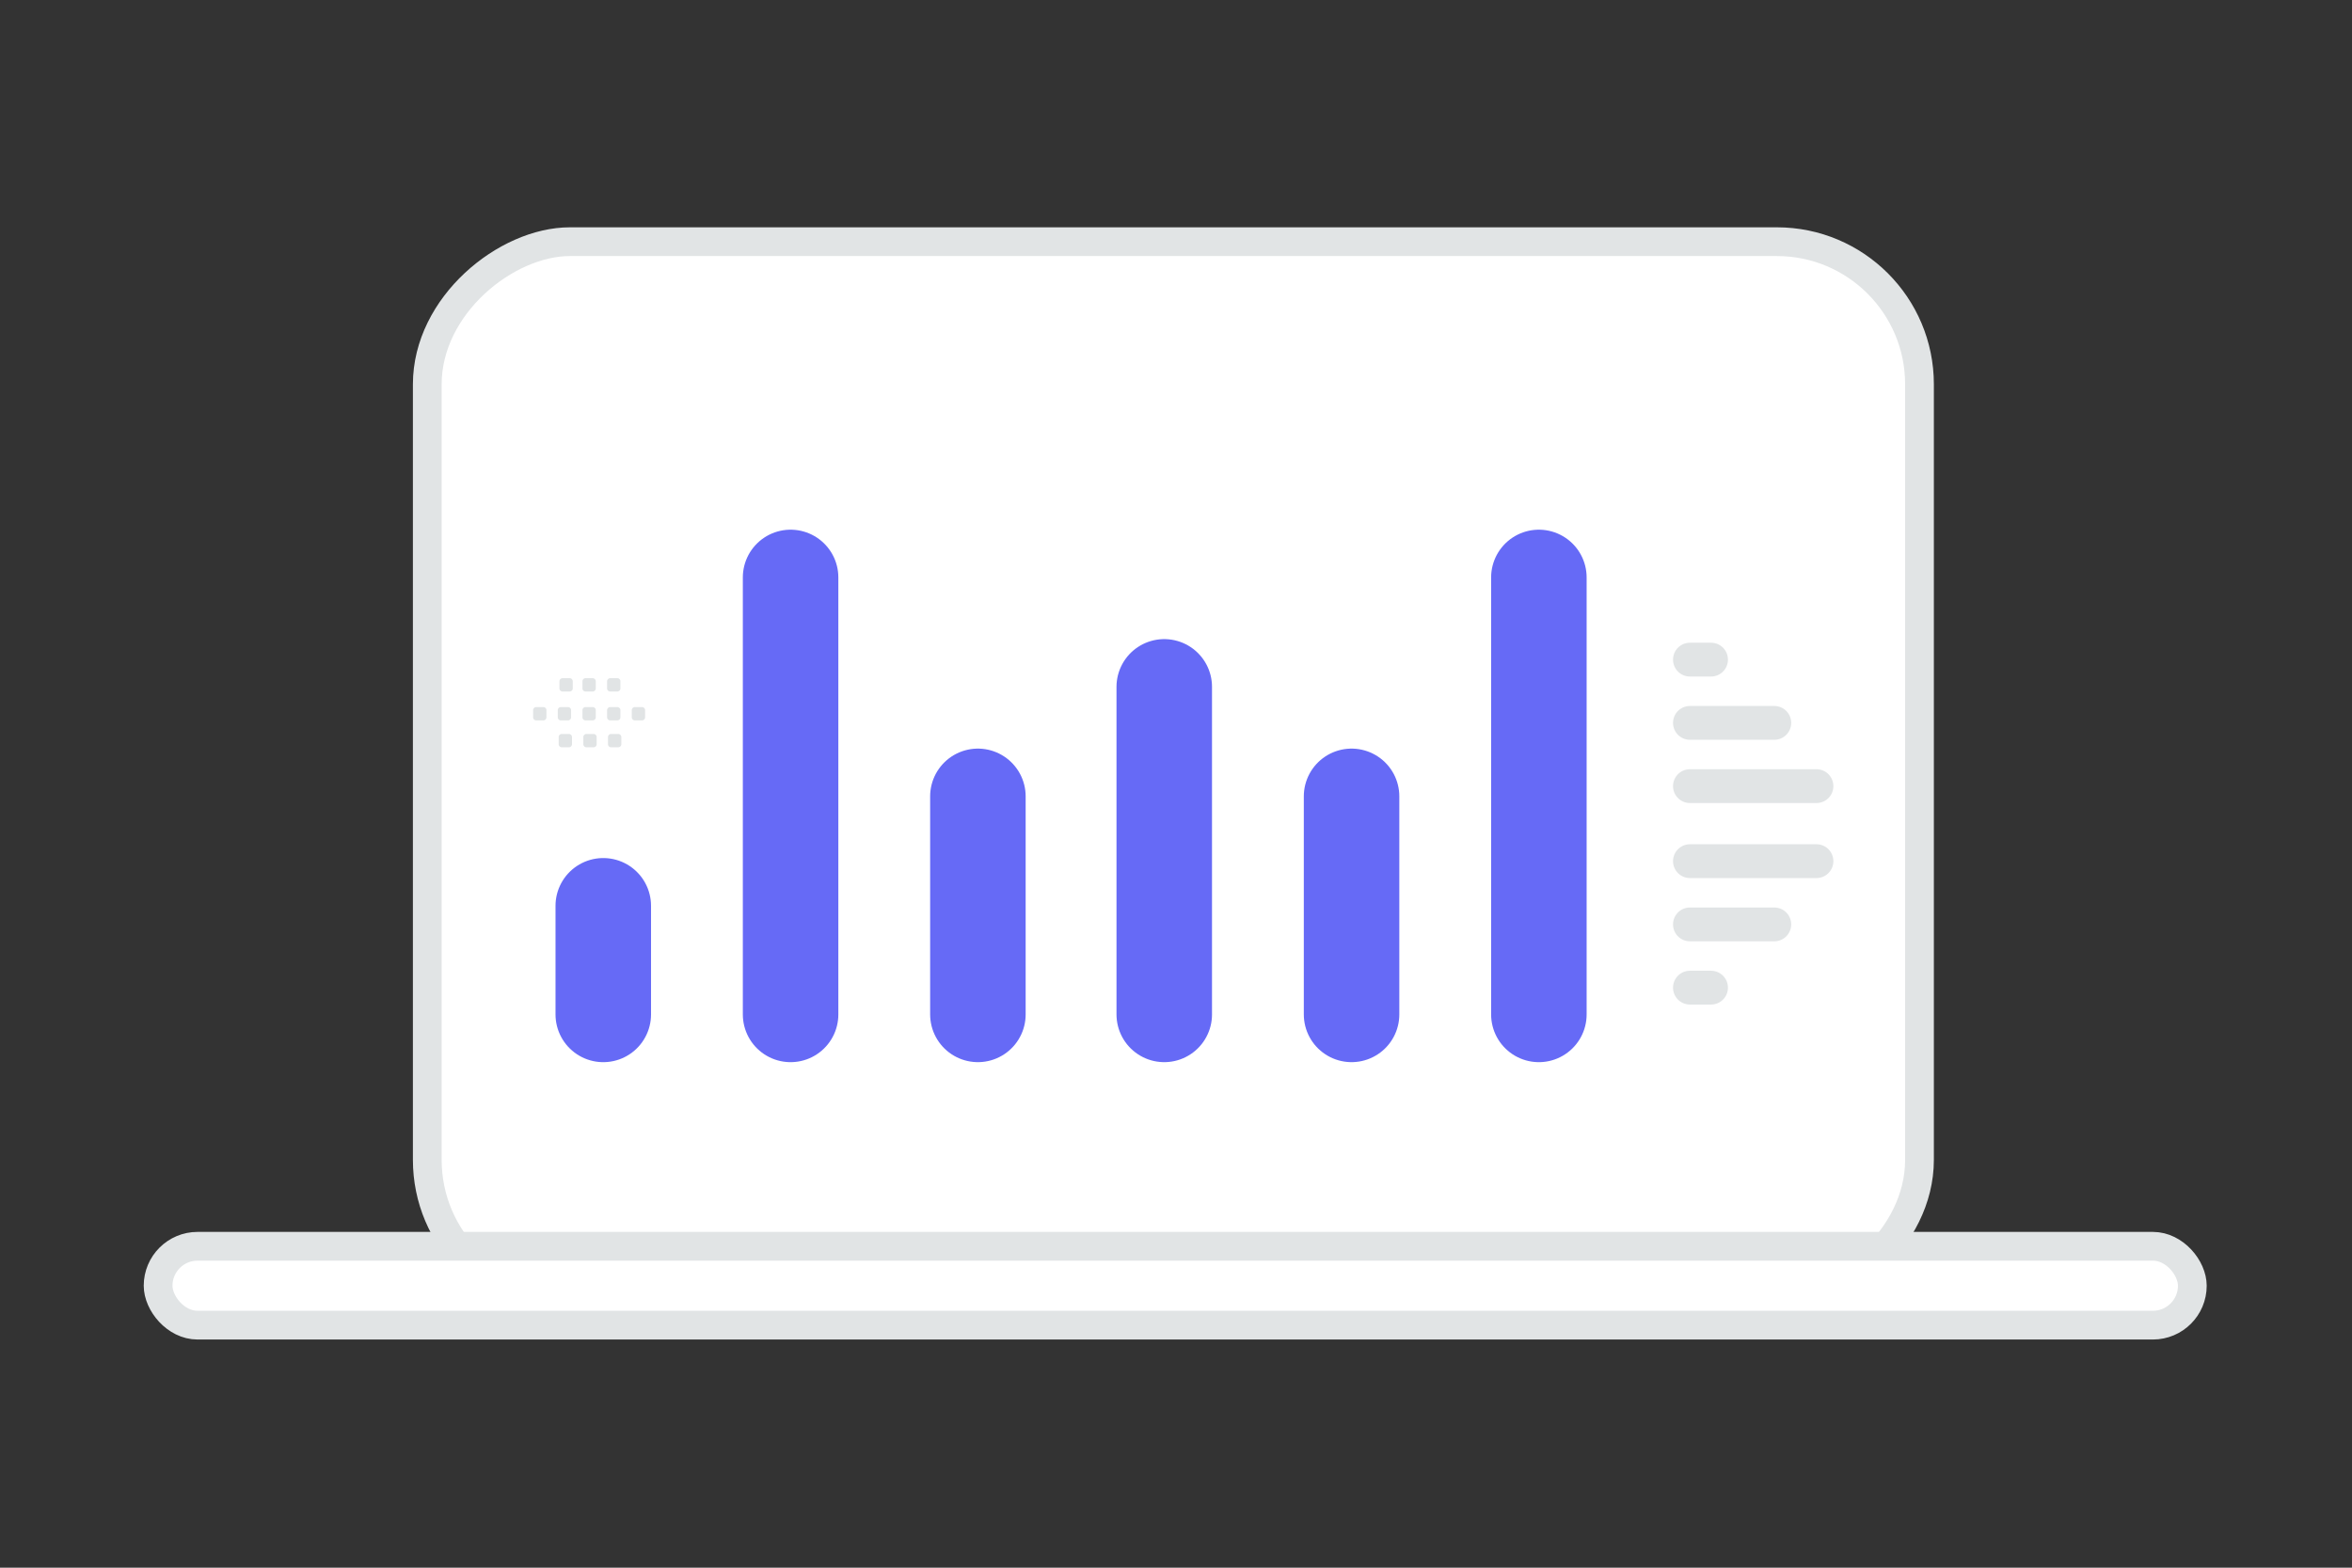 <svg width="900" height="600" viewBox="0 0 900 600" fill="none" xmlns="http://www.w3.org/2000/svg"><rect x="0" y="0" width="900" height="600" fill="#333333" stroke="none"/><path fill="transparent" d="M0 0h900v600H0z"/><rect x="734.5" y="92.5" width="406" height="571" rx="54.586" transform="rotate(90 734.5 92.5)" fill="#fff" stroke="#E1E4E5" stroke-width="11"/><path d="M517.18 304.786v83.455M588.855 221v167.246M445.504 262.881v125.362m-71.309-83.457v83.455M302.52 221v167.245m-71.676-41.572v41.573" stroke="#666AF6" stroke-width="36.547" stroke-linecap="round" stroke-linejoin="round"/><circle r="7.74" transform="matrix(1 0 0 -1 368.689 355.157)" fill="#666AF6"/><path d="M695.074 300.872h-48.413m48.413 28.72h-48.413m0-52.926h32.276m-32.276 77.132h32.275m-32.275-101.339h8.069m-8.069 125.545h8.069" stroke="#E1E4E5" stroke-width="12.945" stroke-linecap="round" stroke-linejoin="round"/><path fill-rule="evenodd" clip-rule="evenodd" d="M205.188 270.619h2.721a1.19 1.19 0 0 1 1.188 1.188v2.721c0 .659-.535 1.188-1.188 1.188h-2.721a1.192 1.192 0 0 1-1.188-1.188v-2.721a1.186 1.186 0 0 1 1.188-1.188zm9.435 0h2.722c.652 0 1.187.536 1.187 1.188v2.721c0 .659-.535 1.188-1.187 1.188h-2.722a1.193 1.193 0 0 1-1.188-1.188v-2.721c0-.652.536-1.188 1.188-1.188zm9.442 0h2.721c.653 0 1.188.536 1.188 1.188v2.721c0 .659-.535 1.188-1.188 1.188h-2.721a1.192 1.192 0 0 1-1.188-1.188v-2.721a1.186 1.186 0 0 1 1.188-1.188zm9.435 0h2.722c.652 0 1.187.536 1.187 1.188v2.721c0 .659-.535 1.188-1.187 1.188H233.5a1.193 1.193 0 0 1-1.193-1.188v-2.721a1.2 1.2 0 0 1 1.193-1.188zm9.436 0h2.722c.658 0 1.193.536 1.193 1.188v2.721a1.19 1.19 0 0 1-1.193 1.188h-2.722a1.193 1.193 0 0 1-1.188-1.188v-2.721c0-.652.536-1.188 1.188-1.188zm-27.967 10.289h2.721c.653 0 1.188.535 1.188 1.188v2.727c0 .652-.535 1.188-1.188 1.188h-2.721a1.19 1.19 0 0 1-1.188-1.188v-2.722a1.187 1.187 0 0 1 1.188-1.193zm9.435 0h2.722c.652 0 1.188.535 1.188 1.188v2.727c0 .652-.536 1.188-1.188 1.188h-2.722a1.192 1.192 0 0 1-1.187-1.188v-2.722a1.185 1.185 0 0 1 1.187-1.193zm9.437 0h2.721c.658 0 1.194.535 1.194 1.188v2.727c0 .652-.536 1.188-1.194 1.188h-2.721a1.193 1.193 0 0 1-1.188-1.188v-2.722c0-.658.535-1.193 1.188-1.193zm-9.776-21.342h2.721c.653 0 1.188.535 1.188 1.188v2.721c0 .658-.535 1.188-1.188 1.188h-2.721a1.192 1.192 0 0 1-1.188-1.188v-2.721a1.185 1.185 0 0 1 1.188-1.188zm-8.803 0h2.721c.653 0 1.188.535 1.188 1.188v2.721c0 .658-.535 1.188-1.188 1.188h-2.721a1.193 1.193 0 0 1-1.188-1.188v-2.721a1.186 1.186 0 0 1 1.188-1.188zm18.238 0h2.722c.652 0 1.187.535 1.187 1.188v2.721c0 .658-.535 1.188-1.187 1.188H233.5a1.193 1.193 0 0 1-1.193-1.188v-2.721a1.2 1.2 0 0 1 1.193-1.188z" fill="#E1E4E5"/><rect x="60.5" y="476.987" width="778.399" height="30.186" rx="15.093" fill="#fff" stroke="#E1E4E5" stroke-width="11"/></svg>